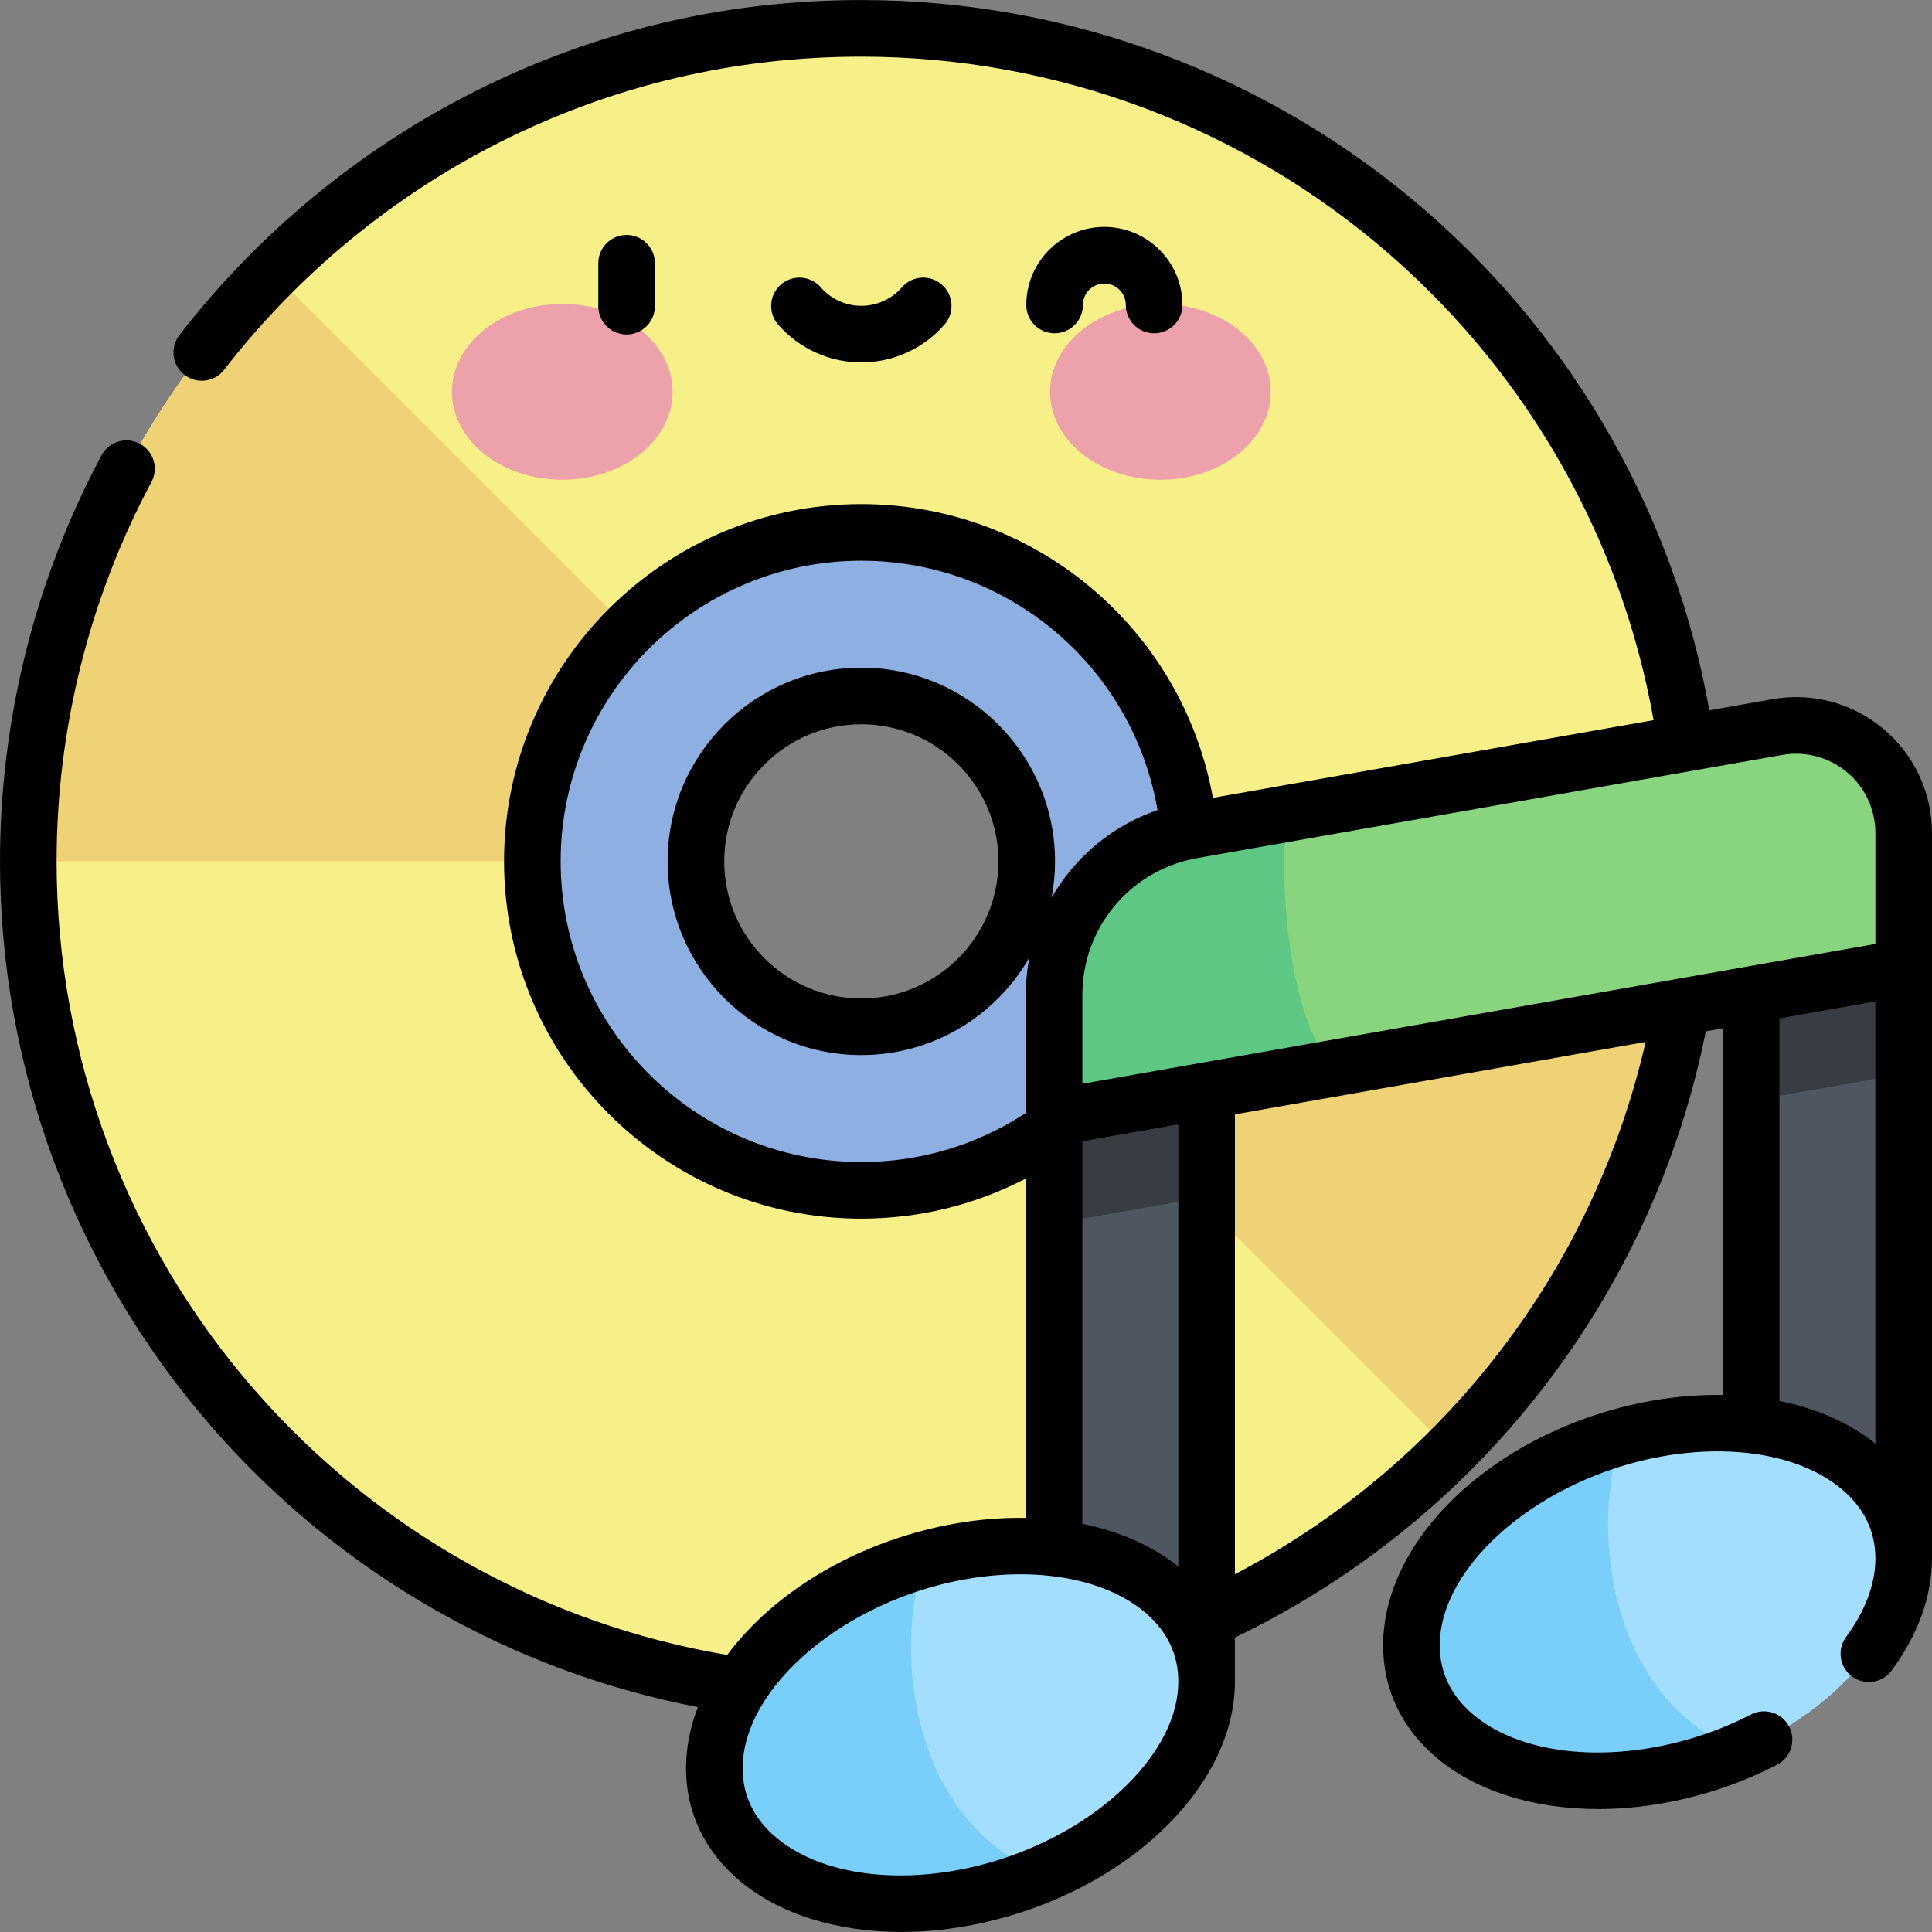 <svg id="Capa_1" enable-background="new 0 0 512 512" height="512" viewBox="0 0 512 512" width="512" xmlns="http://www.w3.org/2000/svg"><rect x="0" y="0" width="512" height="512" fill="#808080" stroke="none"/><path d="m228.262 7.512c-121.924 0-220.762 98.838-220.762 220.762s98.838 220.761 220.762 220.761 220.761-98.838 220.761-220.761-98.838-220.762-220.761-220.762zm0 264.596c-24.209 0-43.834-19.625-43.834-43.834s19.625-43.834 43.834-43.834 43.834 19.625 43.834 43.834c-.001 24.208-19.626 43.834-43.834 43.834z" fill="#f7ef87"/><path d="m197.266 197.279-125.106-125.107c-39.95 39.95-64.66 95.14-64.66 156.102h176.928c0-12.105 4.906-23.063 12.838-30.995z" fill="#efd176"/><path d="m272.095 228.274c0 12.105-4.906 23.063-12.839 30.995l125.107 125.107c39.95-39.95 64.659-95.14 64.659-156.102z" fill="#efd176"/><path d="m228.262 141.093c-48.148 0-87.18 39.032-87.18 87.18s39.032 87.18 87.18 87.18 87.18-39.032 87.18-87.18-39.032-87.18-87.18-87.18zm0 131.015c-24.209 0-43.834-19.625-43.834-43.834s19.625-43.834 43.834-43.834 43.834 19.625 43.834 43.834c-.001 24.208-19.626 43.834-43.834 43.834z" fill="#8eafe2"/><path d="m279.339 296.155 40.427-7.129v156.579l-40.427 7.128z" fill="#4e5660"/><path d="m471.04 192.675-155.087 27.346c-21.176 3.734-36.614 22.132-36.614 43.635v32.499l225.161-39.702v-35.701c0-17.726-16.004-31.155-33.46-28.077z" fill="#89d47f"/><path d="m315.953 220.021c-21.176 3.734-36.614 22.132-36.614 43.635v32.499l74.846-13.197c-12.79-10.454-15.511-51.224-13.063-67.374z" fill="#5ec783"/><ellipse cx="254.537" cy="457.107" fill="#a3defe" rx="67.113" ry="44.687" transform="matrix(.949 -.315 .315 .949 -131.151 103.581)"/><path d="m245.157 413.263c-31.579 8.775-55.849 32.198-55.849 55.345 0 25.392 29.204 40.828 65.229 34.476 7.593-1.339 14.877-3.547 21.654-6.424-37.472-15.656-38.656-64.14-31.034-83.397z" fill="#7acefa"/><path d="m279.339 296.155 40.427-7.129v28.133l-40.427 7.129z" fill="#383c43"/><path d="m464.073 263.581 40.427-7.128v156.578l-40.427 7.129z" fill="#4e5660"/><ellipse cx="439.271" cy="424.533" fill="#a3defe" rx="67.113" ry="44.687" transform="matrix(.949 -.315 .315 .949 -111.456 160.171)"/><path d="m429.891 380.69c-31.579 8.775-55.849 32.198-55.849 55.345 0 25.392 29.204 40.828 65.229 34.476 7.593-1.339 14.877-3.548 21.654-6.424-37.472-15.657-38.656-64.14-31.034-83.397z" fill="#7acefa"/><path d="m464.073 263.581 40.427-7.128v28.133l-40.427 7.128z" fill="#383c43"/><ellipse cx="149.015" cy="103.848" fill="#eda1ab" rx="29.24" ry="23.286"/><ellipse cx="307.508" cy="103.848" fill="#eda1ab" rx="29.24" ry="23.286"/><path d="m173.557 81.146v-11.379c0-4.143-3.358-7.5-7.5-7.5s-7.5 3.357-7.5 7.5v11.379c0 4.143 3.358 7.5 7.5 7.5s7.5-3.357 7.5-7.5zm325.58 112.021c-8.175-6.86-18.892-9.73-29.399-7.877l-16.747 2.953c-9.025-50.924-35.274-97.492-74.493-131.812-41.574-36.383-94.929-56.419-150.237-56.419-35.962 0-70.378 8.125-102.293 24.15-30.428 15.279-57.548 37.635-78.427 64.654-2.533 3.277-1.929 7.987 1.349 10.521 3.277 2.531 7.988 1.929 10.521-1.349 19.513-25.251 44.856-46.144 73.288-60.42 29.807-14.967 61.959-22.556 95.562-22.556 51.673 0 101.52 18.718 140.358 52.705 36.643 32.067 61.168 75.567 69.6 123.13l-116.79 20.593c-3.644-20.286-13.822-38.86-29.189-52.957-17.497-16.05-40.219-24.89-63.979-24.89-52.207 0-94.68 42.474-94.68 94.681 0 52.206 42.473 94.68 94.68 94.68 15.351 0 30.183-3.652 43.578-10.63v89.935c-6.023-.106-12.266.366-18.604 1.485-25.804 4.55-47.989 18-60.52 34.828-48.4-8.129-92.715-32.926-125.214-70.171-33.856-38.803-52.501-88.568-52.501-140.127 0-35.061 8.688-69.82 25.126-100.52 1.955-3.651.58-8.196-3.072-10.152-3.649-1.955-8.197-.58-10.152 3.072-17.599 32.87-26.902 70.077-26.902 107.6 0 55.186 19.958 108.453 56.199 149.987 33.593 38.5 78.995 64.572 128.745 74.148-2.04 5.282-3.136 10.726-3.136 16.199 0 11.709 4.94 22.043 14.286 29.885 10.473 8.788 25.756 13.494 42.736 13.494 5.526 0 11.232-.499 17.01-1.518 40.053-7.063 71.427-35.555 71.427-64.865v-11.634c64.58-31.12 110.761-90.583 124.786-160.654l4.52-.797v97.167c-6.023-.106-12.266.366-18.604 1.484-40.052 7.061-71.426 35.554-71.426 64.864 0 11.709 4.94 22.044 14.286 29.886 10.474 8.788 25.755 13.493 42.733 13.493 5.526 0 11.233-.498 17.011-1.518 10.623-1.872 20.832-5.305 30.345-10.203 3.683-1.897 5.131-6.419 3.234-10.102-1.896-3.683-6.417-5.129-10.102-3.234-8.17 4.207-16.945 7.157-26.082 8.768-19.217 3.387-36.972.138-47.498-8.694-5.924-4.972-8.928-11.16-8.928-18.396 0-21.512 27.033-44.451 59.031-50.093 19.215-3.387 36.972-.139 47.499 8.695 5.924 4.971 8.928 11.159 8.928 18.395 0 6.714-2.685 13.895-7.766 20.767-2.462 3.33-1.758 8.026 1.573 10.489 3.329 2.461 8.027 1.759 10.489-1.573 7.002-9.472 10.703-19.735 10.703-29.683v-192.28c.001-10.67-4.688-20.725-12.862-27.584zm-270.876 114.787c-43.936 0-79.68-35.744-79.68-79.68s35.744-79.681 79.68-79.681c19.996 0 39.116 7.438 53.839 20.943 13.083 12.001 21.689 27.853 24.662 45.145-12.061 4.14-21.948 12.499-28.085 23.215.594-3.119.918-6.333.918-9.623 0-28.306-23.028-51.334-51.335-51.334-28.305 0-51.333 23.028-51.333 51.334s23.028 51.334 51.333 51.334c19.033 0 35.667-10.419 44.531-25.846-.62 3.211-.954 6.517-.954 9.894v31.302c-12.97 8.509-27.954 12.997-43.576 12.997zm36.335-79.68c0 20.034-16.299 36.334-36.335 36.334-20.034 0-36.333-16.3-36.333-36.334s16.299-36.334 36.333-36.334c20.035 0 36.335 16.3 36.335 36.334zm-11.361 267.425c-19.216 3.386-36.972.137-47.499-8.695-5.924-4.971-8.927-11.16-8.927-18.395 0-21.511 27.033-44.451 59.031-50.094 5.008-.883 9.917-1.314 14.624-1.314 2.69 0 5.31.148 7.85.427.126.017.252.035.38.046 9.908 1.145 18.508 4.387 24.645 9.536 5.924 4.972 8.928 11.16 8.928 18.396 0 21.51-27.034 44.45-59.032 50.093zm59.032-80.535c-6.819-5.496-15.554-9.337-25.428-11.332v-101.384l25.428-4.484zm15 2.025v-121.87l108.839-19.191c-13.882 60.593-53.651 112.121-108.839 141.061zm169.733-34.598c-6.819-5.496-15.554-9.337-25.428-11.332v-101.385l25.428-4.483zm0-132.431-210.161 37.057v-23.561c0-17.624 12.411-32.669 29.623-36.091.037-.007.074-.015.111-.022.228-.044.454-.096.684-.136l155.087-27.346c6.125-1.078 12.383.594 17.152 4.597 4.77 4.002 7.505 9.868 7.505 16.094v29.408zm-210.024-169.33c0-3.136 2.552-5.688 5.688-5.688s5.688 2.552 5.688 5.688c0 4.143 3.357 7.5 7.5 7.5s7.5-3.357 7.5-7.5c0-11.407-9.28-20.687-20.688-20.687-11.407 0-20.688 9.28-20.688 20.687 0 4.143 3.357 7.5 7.5 7.5s7.5-3.358 7.5-7.5zm-58.714 15.218c8.453 0 16.492-3.661 22.054-10.044 2.721-3.123 2.396-7.86-.727-10.582-3.123-2.721-7.861-2.396-10.582.727-2.713 3.114-6.63 4.899-10.746 4.899s-8.033-1.785-10.746-4.899c-2.722-3.122-7.459-3.448-10.581-.727-3.123 2.722-3.448 7.459-.727 10.582 5.562 6.383 13.601 10.044 22.055 10.044z"/></svg>